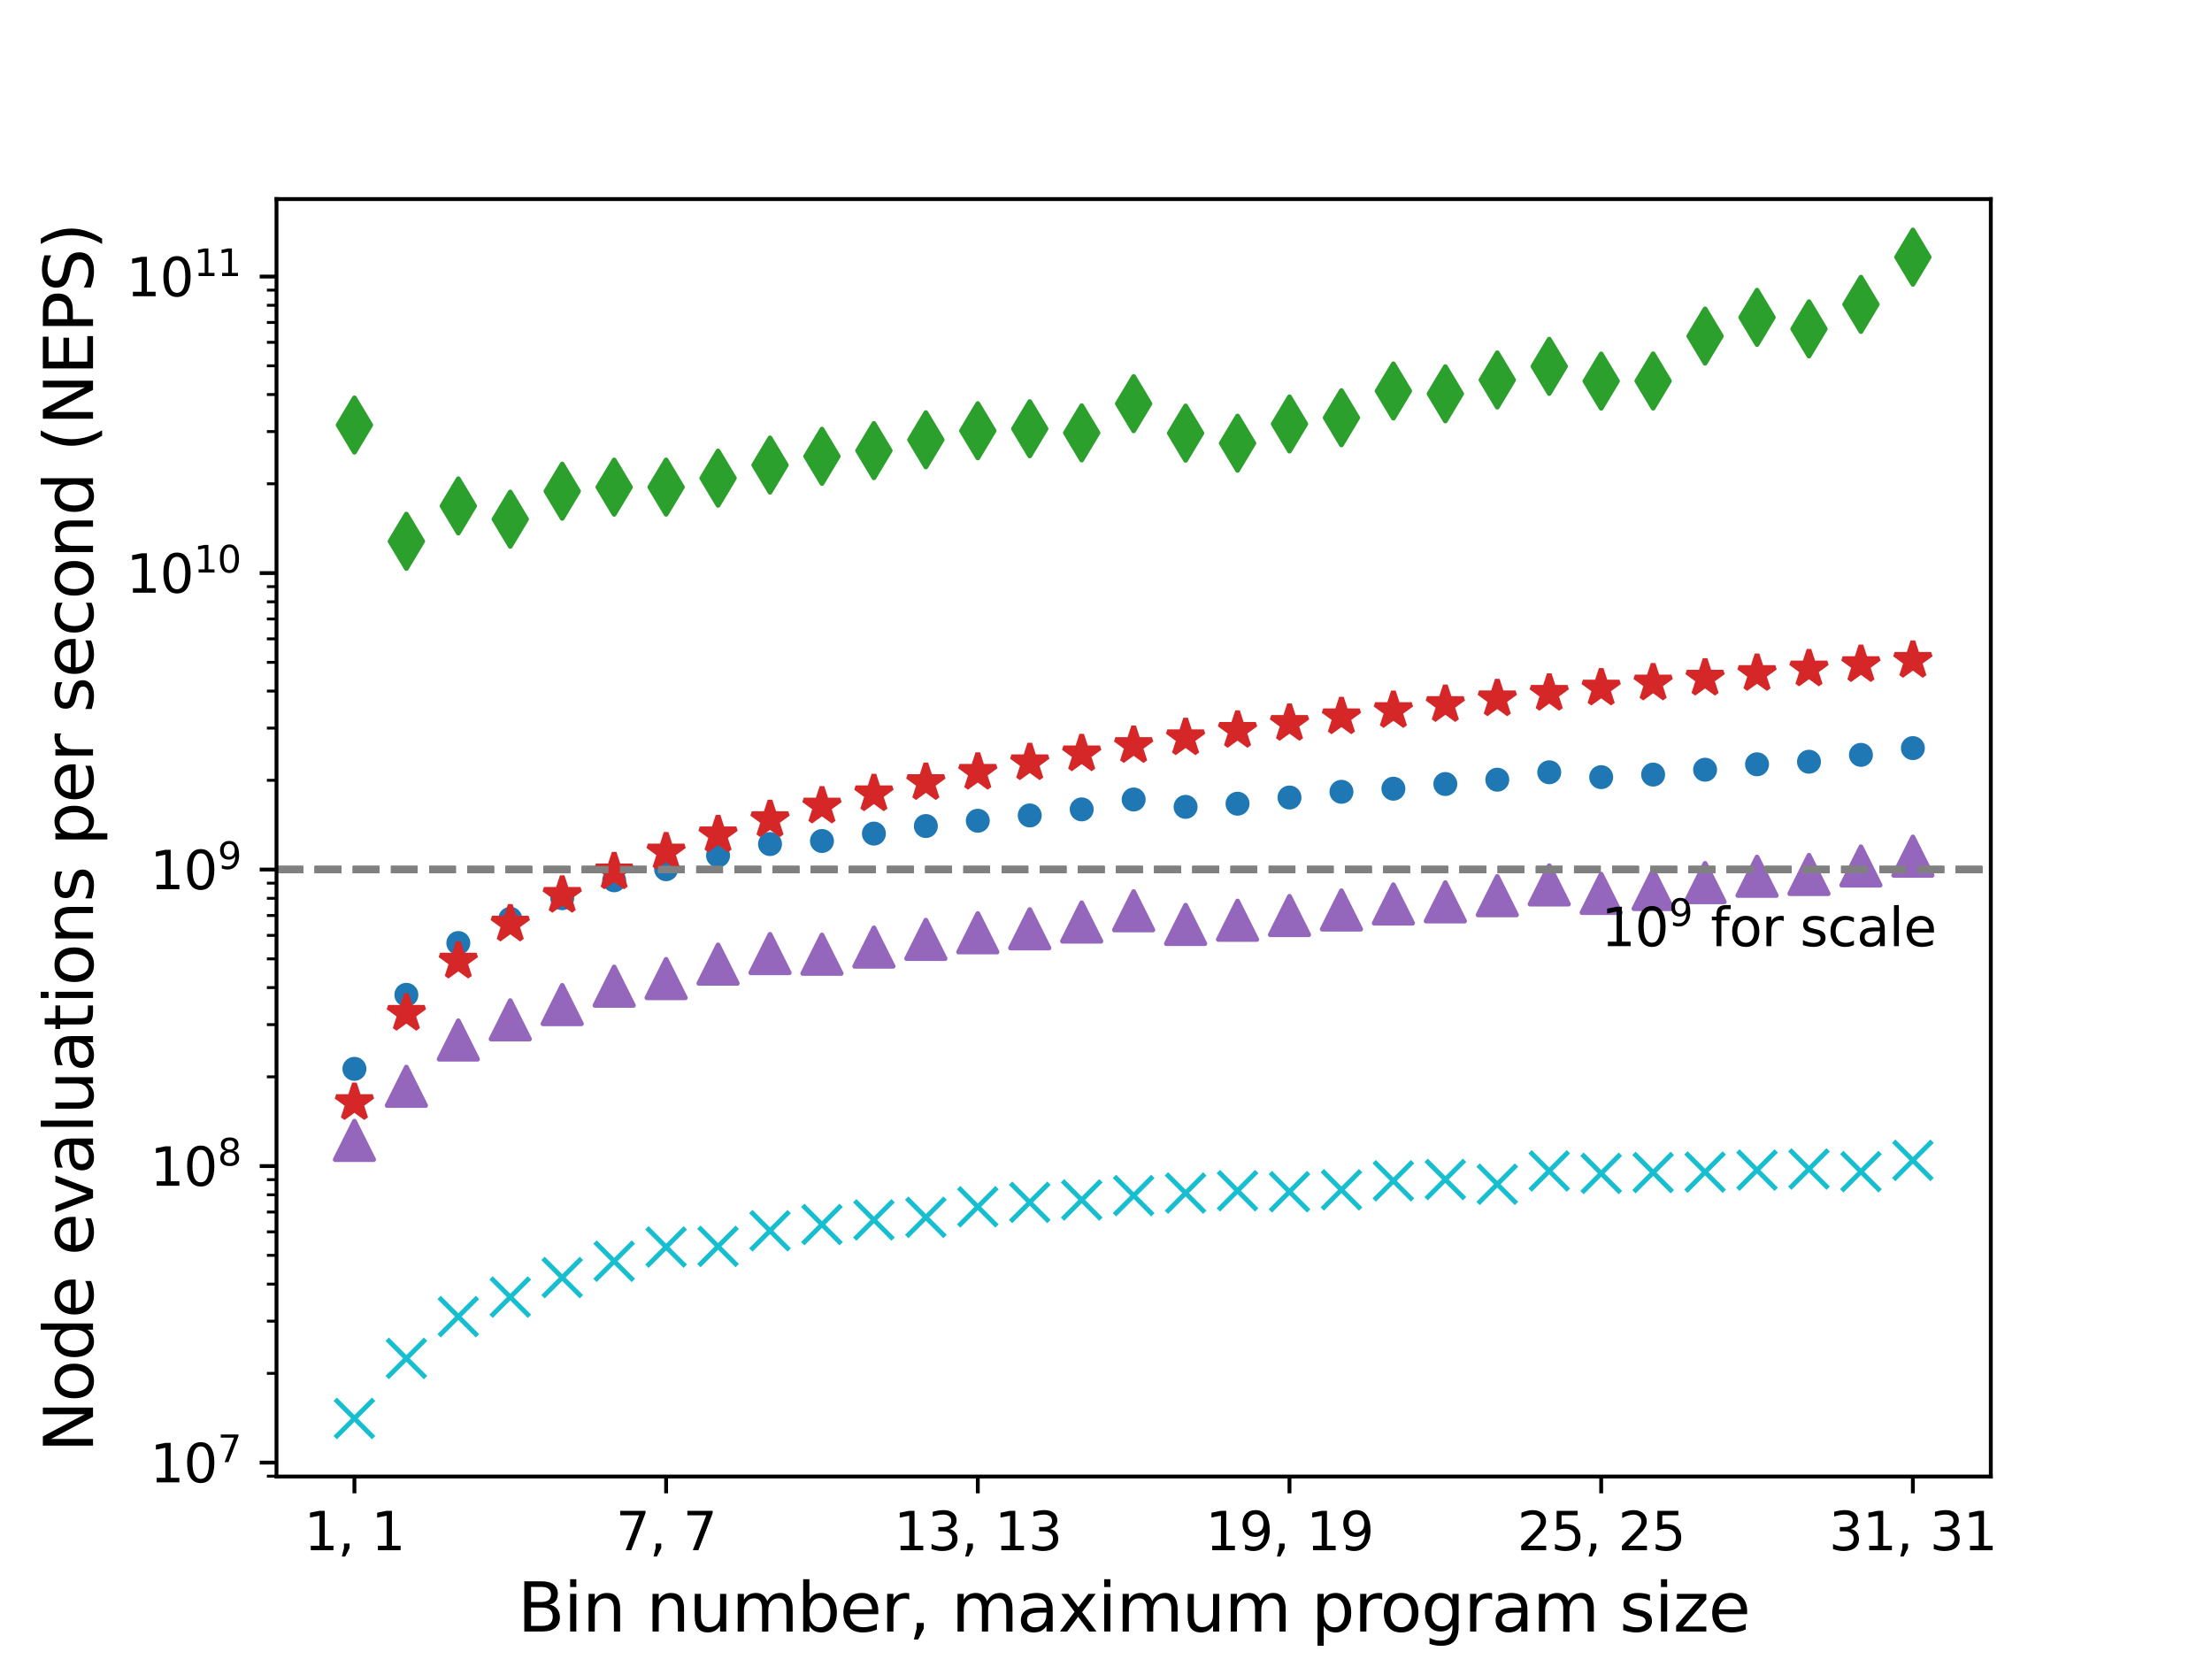 <?xml version="1.0" encoding="utf-8" standalone="no"?>
<!DOCTYPE svg PUBLIC "-//W3C//DTD SVG 1.1//EN"
  "http://www.w3.org/Graphics/SVG/1.1/DTD/svg11.dtd">
<svg xmlns:xlink="http://www.w3.org/1999/xlink" width="460.8pt" height="345.6pt" viewBox="0 0 460.8 345.6" xmlns="http://www.w3.org/2000/svg" version="1.1">
 <defs>
  <style type="text/css">*{stroke-linejoin: round; stroke-linecap: butt}</style>
 </defs>
 <g id="figure_1">
  <g id="patch_1">
   <path d="M 0 345.6 
L 460.8 345.6 
L 460.8 0 
L 0 0 
z
" style="fill: #ffffff"/>
  </g>
  <g id="axes_1">
   <g id="patch_2">
    <path d="M 57.6 307.584 
L 414.72 307.584 
L 414.72 41.472 
L 57.6 41.472 
z
" style="fill: #ffffff"/>
   </g>
   <g id="matplotlib.axis_1">
    <g id="xtick_1">
     <g id="line2d_1">
      <defs>
       <path id="mb9f87795ae" d="M 0 0 
L 0 3.5 
" style="stroke: #000000; stroke-width: 0.8"/>
      </defs>
      <g>
       <use xlink:href="#mb9f87795ae" x="73.833" y="307.584" style="stroke: #000000; stroke-width: 0.8"/>
      </g>
     </g>
     <g id="text_1">
      <!-- 1, 1 -->
      <g transform="translate(63.338 322.942) scale(0.11 -0.11)">
       <defs>
        <path id="DejaVuSans-31" d="M 794 531 
L 1825 531 
L 1825 4091 
L 703 3866 
L 703 4441 
L 1819 4666 
L 2450 4666 
L 2450 531 
L 3481 531 
L 3481 0 
L 794 0 
L 794 531 
z
" transform="scale(0.016)"/>
        <path id="DejaVuSans-2c" d="M 750 794 
L 1409 794 
L 1409 256 
L 897 -744 
L 494 -744 
L 750 256 
L 750 794 
z
" transform="scale(0.016)"/>
        <path id="DejaVuSans-20" transform="scale(0.016)"/>
       </defs>
       <use xlink:href="#DejaVuSans-31"/>
       <use xlink:href="#DejaVuSans-2c" x="63.623"/>
       <use xlink:href="#DejaVuSans-20" x="95.41"/>
       <use xlink:href="#DejaVuSans-31" x="127.197"/>
      </g>
     </g>
    </g>
    <g id="xtick_2">
     <g id="line2d_2">
      <g>
       <use xlink:href="#mb9f87795ae" x="138.764" y="307.584" style="stroke: #000000; stroke-width: 0.8"/>
      </g>
     </g>
     <g id="text_2">
      <!-- 7, 7 -->
      <g transform="translate(128.269 322.942) scale(0.11 -0.11)">
       <defs>
        <path id="DejaVuSans-37" d="M 525 4666 
L 3525 4666 
L 3525 4397 
L 1831 0 
L 1172 0 
L 2766 4134 
L 525 4134 
L 525 4666 
z
" transform="scale(0.016)"/>
       </defs>
       <use xlink:href="#DejaVuSans-37"/>
       <use xlink:href="#DejaVuSans-2c" x="63.623"/>
       <use xlink:href="#DejaVuSans-20" x="95.41"/>
       <use xlink:href="#DejaVuSans-37" x="127.197"/>
      </g>
     </g>
    </g>
    <g id="xtick_3">
     <g id="line2d_3">
      <g>
       <use xlink:href="#mb9f87795ae" x="203.695" y="307.584" style="stroke: #000000; stroke-width: 0.8"/>
      </g>
     </g>
     <g id="text_3">
      <!-- 13, 13 -->
      <g transform="translate(186.201 322.942) scale(0.11 -0.11)">
       <defs>
        <path id="DejaVuSans-33" d="M 2597 2516 
Q 3050 2419 3304 2112 
Q 3559 1806 3559 1356 
Q 3559 666 3084 287 
Q 2609 -91 1734 -91 
Q 1441 -91 1130 -33 
Q 819 25 488 141 
L 488 750 
Q 750 597 1062 519 
Q 1375 441 1716 441 
Q 2309 441 2620 675 
Q 2931 909 2931 1356 
Q 2931 1769 2642 2001 
Q 2353 2234 1838 2234 
L 1294 2234 
L 1294 2753 
L 1863 2753 
Q 2328 2753 2575 2939 
Q 2822 3125 2822 3475 
Q 2822 3834 2567 4026 
Q 2313 4219 1838 4219 
Q 1578 4219 1281 4162 
Q 984 4106 628 3988 
L 628 4550 
Q 988 4650 1302 4700 
Q 1616 4750 1894 4750 
Q 2613 4750 3031 4423 
Q 3450 4097 3450 3541 
Q 3450 3153 3228 2886 
Q 3006 2619 2597 2516 
z
" transform="scale(0.016)"/>
       </defs>
       <use xlink:href="#DejaVuSans-31"/>
       <use xlink:href="#DejaVuSans-33" x="63.623"/>
       <use xlink:href="#DejaVuSans-2c" x="127.246"/>
       <use xlink:href="#DejaVuSans-20" x="159.033"/>
       <use xlink:href="#DejaVuSans-31" x="190.82"/>
       <use xlink:href="#DejaVuSans-33" x="254.443"/>
      </g>
     </g>
    </g>
    <g id="xtick_4">
     <g id="line2d_4">
      <g>
       <use xlink:href="#mb9f87795ae" x="268.625" y="307.584" style="stroke: #000000; stroke-width: 0.8"/>
      </g>
     </g>
     <g id="text_4">
      <!-- 19, 19 -->
      <g transform="translate(251.132 322.942) scale(0.11 -0.11)">
       <defs>
        <path id="DejaVuSans-39" d="M 703 97 
L 703 672 
Q 941 559 1184 500 
Q 1428 441 1663 441 
Q 2288 441 2617 861 
Q 2947 1281 2994 2138 
Q 2813 1869 2534 1725 
Q 2256 1581 1919 1581 
Q 1219 1581 811 2004 
Q 403 2428 403 3163 
Q 403 3881 828 4315 
Q 1253 4750 1959 4750 
Q 2769 4750 3195 4129 
Q 3622 3509 3622 2328 
Q 3622 1225 3098 567 
Q 2575 -91 1691 -91 
Q 1453 -91 1209 -44 
Q 966 3 703 97 
z
M 1959 2075 
Q 2384 2075 2632 2365 
Q 2881 2656 2881 3163 
Q 2881 3666 2632 3958 
Q 2384 4250 1959 4250 
Q 1534 4250 1286 3958 
Q 1038 3666 1038 3163 
Q 1038 2656 1286 2365 
Q 1534 2075 1959 2075 
z
" transform="scale(0.016)"/>
       </defs>
       <use xlink:href="#DejaVuSans-31"/>
       <use xlink:href="#DejaVuSans-39" x="63.623"/>
       <use xlink:href="#DejaVuSans-2c" x="127.246"/>
       <use xlink:href="#DejaVuSans-20" x="159.033"/>
       <use xlink:href="#DejaVuSans-31" x="190.82"/>
       <use xlink:href="#DejaVuSans-39" x="254.443"/>
      </g>
     </g>
    </g>
    <g id="xtick_5">
     <g id="line2d_5">
      <g>
       <use xlink:href="#mb9f87795ae" x="333.556" y="307.584" style="stroke: #000000; stroke-width: 0.8"/>
      </g>
     </g>
     <g id="text_5">
      <!-- 25, 25 -->
      <g transform="translate(316.063 322.942) scale(0.11 -0.11)">
       <defs>
        <path id="DejaVuSans-32" d="M 1228 531 
L 3431 531 
L 3431 0 
L 469 0 
L 469 531 
Q 828 903 1448 1529 
Q 2069 2156 2228 2338 
Q 2531 2678 2651 2914 
Q 2772 3150 2772 3378 
Q 2772 3750 2511 3984 
Q 2250 4219 1831 4219 
Q 1534 4219 1204 4116 
Q 875 4013 500 3803 
L 500 4441 
Q 881 4594 1212 4672 
Q 1544 4750 1819 4750 
Q 2544 4750 2975 4387 
Q 3406 4025 3406 3419 
Q 3406 3131 3298 2873 
Q 3191 2616 2906 2266 
Q 2828 2175 2409 1742 
Q 1991 1309 1228 531 
z
" transform="scale(0.016)"/>
        <path id="DejaVuSans-35" d="M 691 4666 
L 3169 4666 
L 3169 4134 
L 1269 4134 
L 1269 2991 
Q 1406 3038 1543 3061 
Q 1681 3084 1819 3084 
Q 2600 3084 3056 2656 
Q 3513 2228 3513 1497 
Q 3513 744 3044 326 
Q 2575 -91 1722 -91 
Q 1428 -91 1123 -41 
Q 819 9 494 109 
L 494 744 
Q 775 591 1075 516 
Q 1375 441 1709 441 
Q 2250 441 2565 725 
Q 2881 1009 2881 1497 
Q 2881 1984 2565 2268 
Q 2250 2553 1709 2553 
Q 1456 2553 1204 2497 
Q 953 2441 691 2322 
L 691 4666 
z
" transform="scale(0.016)"/>
       </defs>
       <use xlink:href="#DejaVuSans-32"/>
       <use xlink:href="#DejaVuSans-35" x="63.623"/>
       <use xlink:href="#DejaVuSans-2c" x="127.246"/>
       <use xlink:href="#DejaVuSans-20" x="159.033"/>
       <use xlink:href="#DejaVuSans-32" x="190.82"/>
       <use xlink:href="#DejaVuSans-35" x="254.443"/>
      </g>
     </g>
    </g>
    <g id="xtick_6">
     <g id="line2d_6">
      <g>
       <use xlink:href="#mb9f87795ae" x="398.487" y="307.584" style="stroke: #000000; stroke-width: 0.8"/>
      </g>
     </g>
     <g id="text_6">
      <!-- 31, 31 -->
      <g transform="translate(380.994 322.942) scale(0.11 -0.11)">
       <use xlink:href="#DejaVuSans-33"/>
       <use xlink:href="#DejaVuSans-31" x="63.623"/>
       <use xlink:href="#DejaVuSans-2c" x="127.246"/>
       <use xlink:href="#DejaVuSans-20" x="159.033"/>
       <use xlink:href="#DejaVuSans-33" x="190.82"/>
       <use xlink:href="#DejaVuSans-31" x="254.443"/>
      </g>
     </g>
    </g>
    <g id="text_7">
     <!-- Bin number, maximum program size -->
     <g transform="translate(107.815 339.868) scale(0.14 -0.14)">
      <defs>
       <path id="DejaVuSans-42" d="M 1259 2228 
L 1259 519 
L 2272 519 
Q 2781 519 3026 730 
Q 3272 941 3272 1375 
Q 3272 1813 3026 2020 
Q 2781 2228 2272 2228 
L 1259 2228 
z
M 1259 4147 
L 1259 2741 
L 2194 2741 
Q 2656 2741 2882 2914 
Q 3109 3088 3109 3444 
Q 3109 3797 2882 3972 
Q 2656 4147 2194 4147 
L 1259 4147 
z
M 628 4666 
L 2241 4666 
Q 2963 4666 3353 4366 
Q 3744 4066 3744 3513 
Q 3744 3084 3544 2831 
Q 3344 2578 2956 2516 
Q 3422 2416 3680 2098 
Q 3938 1781 3938 1306 
Q 3938 681 3513 340 
Q 3088 0 2303 0 
L 628 0 
L 628 4666 
z
" transform="scale(0.016)"/>
       <path id="DejaVuSans-69" d="M 603 3500 
L 1178 3500 
L 1178 0 
L 603 0 
L 603 3500 
z
M 603 4863 
L 1178 4863 
L 1178 4134 
L 603 4134 
L 603 4863 
z
" transform="scale(0.016)"/>
       <path id="DejaVuSans-6e" d="M 3513 2113 
L 3513 0 
L 2938 0 
L 2938 2094 
Q 2938 2591 2744 2837 
Q 2550 3084 2163 3084 
Q 1697 3084 1428 2787 
Q 1159 2491 1159 1978 
L 1159 0 
L 581 0 
L 581 3500 
L 1159 3500 
L 1159 2956 
Q 1366 3272 1645 3428 
Q 1925 3584 2291 3584 
Q 2894 3584 3203 3211 
Q 3513 2838 3513 2113 
z
" transform="scale(0.016)"/>
       <path id="DejaVuSans-75" d="M 544 1381 
L 544 3500 
L 1119 3500 
L 1119 1403 
Q 1119 906 1312 657 
Q 1506 409 1894 409 
Q 2359 409 2629 706 
Q 2900 1003 2900 1516 
L 2900 3500 
L 3475 3500 
L 3475 0 
L 2900 0 
L 2900 538 
Q 2691 219 2414 64 
Q 2138 -91 1772 -91 
Q 1169 -91 856 284 
Q 544 659 544 1381 
z
M 1991 3584 
L 1991 3584 
z
" transform="scale(0.016)"/>
       <path id="DejaVuSans-6d" d="M 3328 2828 
Q 3544 3216 3844 3400 
Q 4144 3584 4550 3584 
Q 5097 3584 5394 3201 
Q 5691 2819 5691 2113 
L 5691 0 
L 5113 0 
L 5113 2094 
Q 5113 2597 4934 2840 
Q 4756 3084 4391 3084 
Q 3944 3084 3684 2787 
Q 3425 2491 3425 1978 
L 3425 0 
L 2847 0 
L 2847 2094 
Q 2847 2600 2669 2842 
Q 2491 3084 2119 3084 
Q 1678 3084 1418 2786 
Q 1159 2488 1159 1978 
L 1159 0 
L 581 0 
L 581 3500 
L 1159 3500 
L 1159 2956 
Q 1356 3278 1631 3431 
Q 1906 3584 2284 3584 
Q 2666 3584 2933 3390 
Q 3200 3197 3328 2828 
z
" transform="scale(0.016)"/>
       <path id="DejaVuSans-62" d="M 3116 1747 
Q 3116 2381 2855 2742 
Q 2594 3103 2138 3103 
Q 1681 3103 1420 2742 
Q 1159 2381 1159 1747 
Q 1159 1113 1420 752 
Q 1681 391 2138 391 
Q 2594 391 2855 752 
Q 3116 1113 3116 1747 
z
M 1159 2969 
Q 1341 3281 1617 3432 
Q 1894 3584 2278 3584 
Q 2916 3584 3314 3078 
Q 3713 2572 3713 1747 
Q 3713 922 3314 415 
Q 2916 -91 2278 -91 
Q 1894 -91 1617 61 
Q 1341 213 1159 525 
L 1159 0 
L 581 0 
L 581 4863 
L 1159 4863 
L 1159 2969 
z
" transform="scale(0.016)"/>
       <path id="DejaVuSans-65" d="M 3597 1894 
L 3597 1613 
L 953 1613 
Q 991 1019 1311 708 
Q 1631 397 2203 397 
Q 2534 397 2845 478 
Q 3156 559 3463 722 
L 3463 178 
Q 3153 47 2828 -22 
Q 2503 -91 2169 -91 
Q 1331 -91 842 396 
Q 353 884 353 1716 
Q 353 2575 817 3079 
Q 1281 3584 2069 3584 
Q 2775 3584 3186 3129 
Q 3597 2675 3597 1894 
z
M 3022 2063 
Q 3016 2534 2758 2815 
Q 2500 3097 2075 3097 
Q 1594 3097 1305 2825 
Q 1016 2553 972 2059 
L 3022 2063 
z
" transform="scale(0.016)"/>
       <path id="DejaVuSans-72" d="M 2631 2963 
Q 2534 3019 2420 3045 
Q 2306 3072 2169 3072 
Q 1681 3072 1420 2755 
Q 1159 2438 1159 1844 
L 1159 0 
L 581 0 
L 581 3500 
L 1159 3500 
L 1159 2956 
Q 1341 3275 1631 3429 
Q 1922 3584 2338 3584 
Q 2397 3584 2469 3576 
Q 2541 3569 2628 3553 
L 2631 2963 
z
" transform="scale(0.016)"/>
       <path id="DejaVuSans-61" d="M 2194 1759 
Q 1497 1759 1228 1600 
Q 959 1441 959 1056 
Q 959 750 1161 570 
Q 1363 391 1709 391 
Q 2188 391 2477 730 
Q 2766 1069 2766 1631 
L 2766 1759 
L 2194 1759 
z
M 3341 1997 
L 3341 0 
L 2766 0 
L 2766 531 
Q 2569 213 2275 61 
Q 1981 -91 1556 -91 
Q 1019 -91 701 211 
Q 384 513 384 1019 
Q 384 1609 779 1909 
Q 1175 2209 1959 2209 
L 2766 2209 
L 2766 2266 
Q 2766 2663 2505 2880 
Q 2244 3097 1772 3097 
Q 1472 3097 1187 3025 
Q 903 2953 641 2809 
L 641 3341 
Q 956 3463 1253 3523 
Q 1550 3584 1831 3584 
Q 2591 3584 2966 3190 
Q 3341 2797 3341 1997 
z
" transform="scale(0.016)"/>
       <path id="DejaVuSans-78" d="M 3513 3500 
L 2247 1797 
L 3578 0 
L 2900 0 
L 1881 1375 
L 863 0 
L 184 0 
L 1544 1831 
L 300 3500 
L 978 3500 
L 1906 2253 
L 2834 3500 
L 3513 3500 
z
" transform="scale(0.016)"/>
       <path id="DejaVuSans-70" d="M 1159 525 
L 1159 -1331 
L 581 -1331 
L 581 3500 
L 1159 3500 
L 1159 2969 
Q 1341 3281 1617 3432 
Q 1894 3584 2278 3584 
Q 2916 3584 3314 3078 
Q 3713 2572 3713 1747 
Q 3713 922 3314 415 
Q 2916 -91 2278 -91 
Q 1894 -91 1617 61 
Q 1341 213 1159 525 
z
M 3116 1747 
Q 3116 2381 2855 2742 
Q 2594 3103 2138 3103 
Q 1681 3103 1420 2742 
Q 1159 2381 1159 1747 
Q 1159 1113 1420 752 
Q 1681 391 2138 391 
Q 2594 391 2855 752 
Q 3116 1113 3116 1747 
z
" transform="scale(0.016)"/>
       <path id="DejaVuSans-6f" d="M 1959 3097 
Q 1497 3097 1228 2736 
Q 959 2375 959 1747 
Q 959 1119 1226 758 
Q 1494 397 1959 397 
Q 2419 397 2687 759 
Q 2956 1122 2956 1747 
Q 2956 2369 2687 2733 
Q 2419 3097 1959 3097 
z
M 1959 3584 
Q 2709 3584 3137 3096 
Q 3566 2609 3566 1747 
Q 3566 888 3137 398 
Q 2709 -91 1959 -91 
Q 1206 -91 779 398 
Q 353 888 353 1747 
Q 353 2609 779 3096 
Q 1206 3584 1959 3584 
z
" transform="scale(0.016)"/>
       <path id="DejaVuSans-67" d="M 2906 1791 
Q 2906 2416 2648 2759 
Q 2391 3103 1925 3103 
Q 1463 3103 1205 2759 
Q 947 2416 947 1791 
Q 947 1169 1205 825 
Q 1463 481 1925 481 
Q 2391 481 2648 825 
Q 2906 1169 2906 1791 
z
M 3481 434 
Q 3481 -459 3084 -895 
Q 2688 -1331 1869 -1331 
Q 1566 -1331 1297 -1286 
Q 1028 -1241 775 -1147 
L 775 -588 
Q 1028 -725 1275 -790 
Q 1522 -856 1778 -856 
Q 2344 -856 2625 -561 
Q 2906 -266 2906 331 
L 2906 616 
Q 2728 306 2450 153 
Q 2172 0 1784 0 
Q 1141 0 747 490 
Q 353 981 353 1791 
Q 353 2603 747 3093 
Q 1141 3584 1784 3584 
Q 2172 3584 2450 3431 
Q 2728 3278 2906 2969 
L 2906 3500 
L 3481 3500 
L 3481 434 
z
" transform="scale(0.016)"/>
       <path id="DejaVuSans-73" d="M 2834 3397 
L 2834 2853 
Q 2591 2978 2328 3040 
Q 2066 3103 1784 3103 
Q 1356 3103 1142 2972 
Q 928 2841 928 2578 
Q 928 2378 1081 2264 
Q 1234 2150 1697 2047 
L 1894 2003 
Q 2506 1872 2764 1633 
Q 3022 1394 3022 966 
Q 3022 478 2636 193 
Q 2250 -91 1575 -91 
Q 1294 -91 989 -36 
Q 684 19 347 128 
L 347 722 
Q 666 556 975 473 
Q 1284 391 1588 391 
Q 1994 391 2212 530 
Q 2431 669 2431 922 
Q 2431 1156 2273 1281 
Q 2116 1406 1581 1522 
L 1381 1569 
Q 847 1681 609 1914 
Q 372 2147 372 2553 
Q 372 3047 722 3315 
Q 1072 3584 1716 3584 
Q 2034 3584 2315 3537 
Q 2597 3491 2834 3397 
z
" transform="scale(0.016)"/>
       <path id="DejaVuSans-7a" d="M 353 3500 
L 3084 3500 
L 3084 2975 
L 922 459 
L 3084 459 
L 3084 0 
L 275 0 
L 275 525 
L 2438 3041 
L 353 3041 
L 353 3500 
z
" transform="scale(0.016)"/>
      </defs>
      <use xlink:href="#DejaVuSans-42"/>
      <use xlink:href="#DejaVuSans-69" x="68.604"/>
      <use xlink:href="#DejaVuSans-6e" x="96.387"/>
      <use xlink:href="#DejaVuSans-20" x="159.766"/>
      <use xlink:href="#DejaVuSans-6e" x="191.553"/>
      <use xlink:href="#DejaVuSans-75" x="254.932"/>
      <use xlink:href="#DejaVuSans-6d" x="318.311"/>
      <use xlink:href="#DejaVuSans-62" x="415.723"/>
      <use xlink:href="#DejaVuSans-65" x="479.199"/>
      <use xlink:href="#DejaVuSans-72" x="540.723"/>
      <use xlink:href="#DejaVuSans-2c" x="581.836"/>
      <use xlink:href="#DejaVuSans-20" x="613.623"/>
      <use xlink:href="#DejaVuSans-6d" x="645.41"/>
      <use xlink:href="#DejaVuSans-61" x="742.822"/>
      <use xlink:href="#DejaVuSans-78" x="804.102"/>
      <use xlink:href="#DejaVuSans-69" x="863.281"/>
      <use xlink:href="#DejaVuSans-6d" x="891.064"/>
      <use xlink:href="#DejaVuSans-75" x="988.477"/>
      <use xlink:href="#DejaVuSans-6d" x="1051.855"/>
      <use xlink:href="#DejaVuSans-20" x="1149.268"/>
      <use xlink:href="#DejaVuSans-70" x="1181.055"/>
      <use xlink:href="#DejaVuSans-72" x="1244.531"/>
      <use xlink:href="#DejaVuSans-6f" x="1283.395"/>
      <use xlink:href="#DejaVuSans-67" x="1344.576"/>
      <use xlink:href="#DejaVuSans-72" x="1408.053"/>
      <use xlink:href="#DejaVuSans-61" x="1449.166"/>
      <use xlink:href="#DejaVuSans-6d" x="1510.445"/>
      <use xlink:href="#DejaVuSans-20" x="1607.857"/>
      <use xlink:href="#DejaVuSans-73" x="1639.645"/>
      <use xlink:href="#DejaVuSans-69" x="1691.744"/>
      <use xlink:href="#DejaVuSans-7a" x="1719.527"/>
      <use xlink:href="#DejaVuSans-65" x="1772.018"/>
     </g>
    </g>
   </g>
   <g id="matplotlib.axis_2">
    <g id="ytick_1">
     <g id="line2d_7">
      <defs>
       <path id="m0a13795602" d="M 0 0 
L -3.5 0 
" style="stroke: #000000; stroke-width: 0.8"/>
      </defs>
      <g>
       <use xlink:href="#m0a13795602" x="57.6" y="304.688" style="stroke: #000000; stroke-width: 0.8"/>
      </g>
     </g>
     <g id="text_8">
      <!-- $\mathdefault{10^{7}}$ -->
      <g transform="translate(31.24 308.867) scale(0.11 -0.11)">
       <defs>
        <path id="DejaVuSans-30" d="M 2034 4250 
Q 1547 4250 1301 3770 
Q 1056 3291 1056 2328 
Q 1056 1369 1301 889 
Q 1547 409 2034 409 
Q 2525 409 2770 889 
Q 3016 1369 3016 2328 
Q 3016 3291 2770 3770 
Q 2525 4250 2034 4250 
z
M 2034 4750 
Q 2819 4750 3233 4129 
Q 3647 3509 3647 2328 
Q 3647 1150 3233 529 
Q 2819 -91 2034 -91 
Q 1250 -91 836 529 
Q 422 1150 422 2328 
Q 422 3509 836 4129 
Q 1250 4750 2034 4750 
z
" transform="scale(0.016)"/>
       </defs>
       <use xlink:href="#DejaVuSans-31" transform="translate(0 0.684)"/>
       <use xlink:href="#DejaVuSans-30" transform="translate(63.623 0.684)"/>
       <use xlink:href="#DejaVuSans-37" transform="translate(128.203 38.966) scale(0.7)"/>
      </g>
     </g>
    </g>
    <g id="ytick_2">
     <g id="line2d_8">
      <g>
       <use xlink:href="#m0a13795602" x="57.6" y="242.918" style="stroke: #000000; stroke-width: 0.8"/>
      </g>
     </g>
     <g id="text_9">
      <!-- $\mathdefault{10^{8}}$ -->
      <g transform="translate(31.24 247.097) scale(0.11 -0.11)">
       <defs>
        <path id="DejaVuSans-38" d="M 2034 2216 
Q 1584 2216 1326 1975 
Q 1069 1734 1069 1313 
Q 1069 891 1326 650 
Q 1584 409 2034 409 
Q 2484 409 2743 651 
Q 3003 894 3003 1313 
Q 3003 1734 2745 1975 
Q 2488 2216 2034 2216 
z
M 1403 2484 
Q 997 2584 770 2862 
Q 544 3141 544 3541 
Q 544 4100 942 4425 
Q 1341 4750 2034 4750 
Q 2731 4750 3128 4425 
Q 3525 4100 3525 3541 
Q 3525 3141 3298 2862 
Q 3072 2584 2669 2484 
Q 3125 2378 3379 2068 
Q 3634 1759 3634 1313 
Q 3634 634 3220 271 
Q 2806 -91 2034 -91 
Q 1263 -91 848 271 
Q 434 634 434 1313 
Q 434 1759 690 2068 
Q 947 2378 1403 2484 
z
M 1172 3481 
Q 1172 3119 1398 2916 
Q 1625 2713 2034 2713 
Q 2441 2713 2670 2916 
Q 2900 3119 2900 3481 
Q 2900 3844 2670 4047 
Q 2441 4250 2034 4250 
Q 1625 4250 1398 4047 
Q 1172 3844 1172 3481 
z
" transform="scale(0.016)"/>
       </defs>
       <use xlink:href="#DejaVuSans-31" transform="translate(0 0.766)"/>
       <use xlink:href="#DejaVuSans-30" transform="translate(63.623 0.766)"/>
       <use xlink:href="#DejaVuSans-38" transform="translate(128.203 39.047) scale(0.7)"/>
      </g>
     </g>
    </g>
    <g id="ytick_3">
     <g id="line2d_9">
      <g>
       <use xlink:href="#m0a13795602" x="57.6" y="181.148" style="stroke: #000000; stroke-width: 0.8"/>
      </g>
     </g>
     <g id="text_10">
      <!-- $\mathdefault{10^{9}}$ -->
      <g transform="translate(31.24 185.327) scale(0.11 -0.11)">
       <use xlink:href="#DejaVuSans-31" transform="translate(0 0.766)"/>
       <use xlink:href="#DejaVuSans-30" transform="translate(63.623 0.766)"/>
       <use xlink:href="#DejaVuSans-39" transform="translate(128.203 39.047) scale(0.7)"/>
      </g>
     </g>
    </g>
    <g id="ytick_4">
     <g id="line2d_10">
      <g>
       <use xlink:href="#m0a13795602" x="57.6" y="119.379" style="stroke: #000000; stroke-width: 0.8"/>
      </g>
     </g>
     <g id="text_11">
      <!-- $\mathdefault{10^{10}}$ -->
      <g transform="translate(26.29 123.558) scale(0.11 -0.11)">
       <use xlink:href="#DejaVuSans-31" transform="translate(0 0.766)"/>
       <use xlink:href="#DejaVuSans-30" transform="translate(63.623 0.766)"/>
       <use xlink:href="#DejaVuSans-31" transform="translate(128.203 39.047) scale(0.7)"/>
       <use xlink:href="#DejaVuSans-30" transform="translate(172.739 39.047) scale(0.7)"/>
      </g>
     </g>
    </g>
    <g id="ytick_5">
     <g id="line2d_11">
      <g>
       <use xlink:href="#m0a13795602" x="57.6" y="57.609" style="stroke: #000000; stroke-width: 0.8"/>
      </g>
     </g>
     <g id="text_12">
      <!-- $\mathdefault{10^{11}}$ -->
      <g transform="translate(26.29 61.788) scale(0.11 -0.11)">
       <use xlink:href="#DejaVuSans-31" transform="translate(0 0.684)"/>
       <use xlink:href="#DejaVuSans-30" transform="translate(63.623 0.684)"/>
       <use xlink:href="#DejaVuSans-31" transform="translate(128.203 38.966) scale(0.7)"/>
       <use xlink:href="#DejaVuSans-31" transform="translate(172.739 38.966) scale(0.7)"/>
      </g>
     </g>
    </g>
    <g id="ytick_6">
     <g id="line2d_12">
      <defs>
       <path id="m24e4c0010b" d="M 0 0 
L -2 0 
" style="stroke: #000000; stroke-width: 0.6"/>
      </defs>
      <g>
       <use xlink:href="#m24e4c0010b" x="57.6" y="307.514" style="stroke: #000000; stroke-width: 0.6"/>
      </g>
     </g>
    </g>
    <g id="ytick_7">
     <g id="line2d_13">
      <g>
       <use xlink:href="#m24e4c0010b" x="57.6" y="286.093" style="stroke: #000000; stroke-width: 0.6"/>
      </g>
     </g>
    </g>
    <g id="ytick_8">
     <g id="line2d_14">
      <g>
       <use xlink:href="#m24e4c0010b" x="57.6" y="275.216" style="stroke: #000000; stroke-width: 0.6"/>
      </g>
     </g>
    </g>
    <g id="ytick_9">
     <g id="line2d_15">
      <g>
       <use xlink:href="#m24e4c0010b" x="57.6" y="267.499" style="stroke: #000000; stroke-width: 0.6"/>
      </g>
     </g>
    </g>
    <g id="ytick_10">
     <g id="line2d_16">
      <g>
       <use xlink:href="#m24e4c0010b" x="57.6" y="261.512" style="stroke: #000000; stroke-width: 0.6"/>
      </g>
     </g>
    </g>
    <g id="ytick_11">
     <g id="line2d_17">
      <g>
       <use xlink:href="#m24e4c0010b" x="57.6" y="256.621" style="stroke: #000000; stroke-width: 0.6"/>
      </g>
     </g>
    </g>
    <g id="ytick_12">
     <g id="line2d_18">
      <g>
       <use xlink:href="#m24e4c0010b" x="57.6" y="252.486" style="stroke: #000000; stroke-width: 0.6"/>
      </g>
     </g>
    </g>
    <g id="ytick_13">
     <g id="line2d_19">
      <g>
       <use xlink:href="#m24e4c0010b" x="57.6" y="248.904" style="stroke: #000000; stroke-width: 0.6"/>
      </g>
     </g>
    </g>
    <g id="ytick_14">
     <g id="line2d_20">
      <g>
       <use xlink:href="#m24e4c0010b" x="57.6" y="245.744" style="stroke: #000000; stroke-width: 0.6"/>
      </g>
     </g>
    </g>
    <g id="ytick_15">
     <g id="line2d_21">
      <g>
       <use xlink:href="#m24e4c0010b" x="57.6" y="224.323" style="stroke: #000000; stroke-width: 0.6"/>
      </g>
     </g>
    </g>
    <g id="ytick_16">
     <g id="line2d_22">
      <g>
       <use xlink:href="#m24e4c0010b" x="57.6" y="213.446" style="stroke: #000000; stroke-width: 0.6"/>
      </g>
     </g>
    </g>
    <g id="ytick_17">
     <g id="line2d_23">
      <g>
       <use xlink:href="#m24e4c0010b" x="57.6" y="205.729" style="stroke: #000000; stroke-width: 0.6"/>
      </g>
     </g>
    </g>
    <g id="ytick_18">
     <g id="line2d_24">
      <g>
       <use xlink:href="#m24e4c0010b" x="57.6" y="199.743" style="stroke: #000000; stroke-width: 0.6"/>
      </g>
     </g>
    </g>
    <g id="ytick_19">
     <g id="line2d_25">
      <g>
       <use xlink:href="#m24e4c0010b" x="57.6" y="194.852" style="stroke: #000000; stroke-width: 0.6"/>
      </g>
     </g>
    </g>
    <g id="ytick_20">
     <g id="line2d_26">
      <g>
       <use xlink:href="#m24e4c0010b" x="57.6" y="190.716" style="stroke: #000000; stroke-width: 0.6"/>
      </g>
     </g>
    </g>
    <g id="ytick_21">
     <g id="line2d_27">
      <g>
       <use xlink:href="#m24e4c0010b" x="57.6" y="187.134" style="stroke: #000000; stroke-width: 0.6"/>
      </g>
     </g>
    </g>
    <g id="ytick_22">
     <g id="line2d_28">
      <g>
       <use xlink:href="#m24e4c0010b" x="57.6" y="183.975" style="stroke: #000000; stroke-width: 0.6"/>
      </g>
     </g>
    </g>
    <g id="ytick_23">
     <g id="line2d_29">
      <g>
       <use xlink:href="#m24e4c0010b" x="57.6" y="162.554" style="stroke: #000000; stroke-width: 0.6"/>
      </g>
     </g>
    </g>
    <g id="ytick_24">
     <g id="line2d_30">
      <g>
       <use xlink:href="#m24e4c0010b" x="57.6" y="151.677" style="stroke: #000000; stroke-width: 0.6"/>
      </g>
     </g>
    </g>
    <g id="ytick_25">
     <g id="line2d_31">
      <g>
       <use xlink:href="#m24e4c0010b" x="57.6" y="143.959" style="stroke: #000000; stroke-width: 0.6"/>
      </g>
     </g>
    </g>
    <g id="ytick_26">
     <g id="line2d_32">
      <g>
       <use xlink:href="#m24e4c0010b" x="57.6" y="137.973" style="stroke: #000000; stroke-width: 0.6"/>
      </g>
     </g>
    </g>
    <g id="ytick_27">
     <g id="line2d_33">
      <g>
       <use xlink:href="#m24e4c0010b" x="57.6" y="133.082" style="stroke: #000000; stroke-width: 0.6"/>
      </g>
     </g>
    </g>
    <g id="ytick_28">
     <g id="line2d_34">
      <g>
       <use xlink:href="#m24e4c0010b" x="57.6" y="128.947" style="stroke: #000000; stroke-width: 0.6"/>
      </g>
     </g>
    </g>
    <g id="ytick_29">
     <g id="line2d_35">
      <g>
       <use xlink:href="#m24e4c0010b" x="57.6" y="125.365" style="stroke: #000000; stroke-width: 0.6"/>
      </g>
     </g>
    </g>
    <g id="ytick_30">
     <g id="line2d_36">
      <g>
       <use xlink:href="#m24e4c0010b" x="57.6" y="122.205" style="stroke: #000000; stroke-width: 0.6"/>
      </g>
     </g>
    </g>
    <g id="ytick_31">
     <g id="line2d_37">
      <g>
       <use xlink:href="#m24e4c0010b" x="57.6" y="100.784" style="stroke: #000000; stroke-width: 0.6"/>
      </g>
     </g>
    </g>
    <g id="ytick_32">
     <g id="line2d_38">
      <g>
       <use xlink:href="#m24e4c0010b" x="57.6" y="89.907" style="stroke: #000000; stroke-width: 0.6"/>
      </g>
     </g>
    </g>
    <g id="ytick_33">
     <g id="line2d_39">
      <g>
       <use xlink:href="#m24e4c0010b" x="57.6" y="82.19" style="stroke: #000000; stroke-width: 0.6"/>
      </g>
     </g>
    </g>
    <g id="ytick_34">
     <g id="line2d_40">
      <g>
       <use xlink:href="#m24e4c0010b" x="57.6" y="76.203" style="stroke: #000000; stroke-width: 0.6"/>
      </g>
     </g>
    </g>
    <g id="ytick_35">
     <g id="line2d_41">
      <g>
       <use xlink:href="#m24e4c0010b" x="57.6" y="71.312" style="stroke: #000000; stroke-width: 0.6"/>
      </g>
     </g>
    </g>
    <g id="ytick_36">
     <g id="line2d_42">
      <g>
       <use xlink:href="#m24e4c0010b" x="57.6" y="67.177" style="stroke: #000000; stroke-width: 0.6"/>
      </g>
     </g>
    </g>
    <g id="ytick_37">
     <g id="line2d_43">
      <g>
       <use xlink:href="#m24e4c0010b" x="57.6" y="63.595" style="stroke: #000000; stroke-width: 0.6"/>
      </g>
     </g>
    </g>
    <g id="ytick_38">
     <g id="line2d_44">
      <g>
       <use xlink:href="#m24e4c0010b" x="57.6" y="60.435" style="stroke: #000000; stroke-width: 0.6"/>
      </g>
     </g>
    </g>
    <g id="text_13">
     <!-- Node evaluations per second (NEPS) -->
     <g transform="translate(19.378 302.545) rotate(-90) scale(0.14 -0.14)">
      <defs>
       <path id="DejaVuSans-4e" d="M 628 4666 
L 1478 4666 
L 3547 763 
L 3547 4666 
L 4159 4666 
L 4159 0 
L 3309 0 
L 1241 3903 
L 1241 0 
L 628 0 
L 628 4666 
z
" transform="scale(0.016)"/>
       <path id="DejaVuSans-64" d="M 2906 2969 
L 2906 4863 
L 3481 4863 
L 3481 0 
L 2906 0 
L 2906 525 
Q 2725 213 2448 61 
Q 2172 -91 1784 -91 
Q 1150 -91 751 415 
Q 353 922 353 1747 
Q 353 2572 751 3078 
Q 1150 3584 1784 3584 
Q 2172 3584 2448 3432 
Q 2725 3281 2906 2969 
z
M 947 1747 
Q 947 1113 1208 752 
Q 1469 391 1925 391 
Q 2381 391 2643 752 
Q 2906 1113 2906 1747 
Q 2906 2381 2643 2742 
Q 2381 3103 1925 3103 
Q 1469 3103 1208 2742 
Q 947 2381 947 1747 
z
" transform="scale(0.016)"/>
       <path id="DejaVuSans-76" d="M 191 3500 
L 800 3500 
L 1894 563 
L 2988 3500 
L 3597 3500 
L 2284 0 
L 1503 0 
L 191 3500 
z
" transform="scale(0.016)"/>
       <path id="DejaVuSans-6c" d="M 603 4863 
L 1178 4863 
L 1178 0 
L 603 0 
L 603 4863 
z
" transform="scale(0.016)"/>
       <path id="DejaVuSans-74" d="M 1172 4494 
L 1172 3500 
L 2356 3500 
L 2356 3053 
L 1172 3053 
L 1172 1153 
Q 1172 725 1289 603 
Q 1406 481 1766 481 
L 2356 481 
L 2356 0 
L 1766 0 
Q 1100 0 847 248 
Q 594 497 594 1153 
L 594 3053 
L 172 3053 
L 172 3500 
L 594 3500 
L 594 4494 
L 1172 4494 
z
" transform="scale(0.016)"/>
       <path id="DejaVuSans-63" d="M 3122 3366 
L 3122 2828 
Q 2878 2963 2633 3030 
Q 2388 3097 2138 3097 
Q 1578 3097 1268 2742 
Q 959 2388 959 1747 
Q 959 1106 1268 751 
Q 1578 397 2138 397 
Q 2388 397 2633 464 
Q 2878 531 3122 666 
L 3122 134 
Q 2881 22 2623 -34 
Q 2366 -91 2075 -91 
Q 1284 -91 818 406 
Q 353 903 353 1747 
Q 353 2603 823 3093 
Q 1294 3584 2113 3584 
Q 2378 3584 2631 3529 
Q 2884 3475 3122 3366 
z
" transform="scale(0.016)"/>
       <path id="DejaVuSans-28" d="M 1984 4856 
Q 1566 4138 1362 3434 
Q 1159 2731 1159 2009 
Q 1159 1288 1364 580 
Q 1569 -128 1984 -844 
L 1484 -844 
Q 1016 -109 783 600 
Q 550 1309 550 2009 
Q 550 2706 781 3412 
Q 1013 4119 1484 4856 
L 1984 4856 
z
" transform="scale(0.016)"/>
       <path id="DejaVuSans-45" d="M 628 4666 
L 3578 4666 
L 3578 4134 
L 1259 4134 
L 1259 2753 
L 3481 2753 
L 3481 2222 
L 1259 2222 
L 1259 531 
L 3634 531 
L 3634 0 
L 628 0 
L 628 4666 
z
" transform="scale(0.016)"/>
       <path id="DejaVuSans-50" d="M 1259 4147 
L 1259 2394 
L 2053 2394 
Q 2494 2394 2734 2622 
Q 2975 2850 2975 3272 
Q 2975 3691 2734 3919 
Q 2494 4147 2053 4147 
L 1259 4147 
z
M 628 4666 
L 2053 4666 
Q 2838 4666 3239 4311 
Q 3641 3956 3641 3272 
Q 3641 2581 3239 2228 
Q 2838 1875 2053 1875 
L 1259 1875 
L 1259 0 
L 628 0 
L 628 4666 
z
" transform="scale(0.016)"/>
       <path id="DejaVuSans-53" d="M 3425 4513 
L 3425 3897 
Q 3066 4069 2747 4153 
Q 2428 4238 2131 4238 
Q 1616 4238 1336 4038 
Q 1056 3838 1056 3469 
Q 1056 3159 1242 3001 
Q 1428 2844 1947 2747 
L 2328 2669 
Q 3034 2534 3370 2195 
Q 3706 1856 3706 1288 
Q 3706 609 3251 259 
Q 2797 -91 1919 -91 
Q 1588 -91 1214 -16 
Q 841 59 441 206 
L 441 856 
Q 825 641 1194 531 
Q 1563 422 1919 422 
Q 2459 422 2753 634 
Q 3047 847 3047 1241 
Q 3047 1584 2836 1778 
Q 2625 1972 2144 2069 
L 1759 2144 
Q 1053 2284 737 2584 
Q 422 2884 422 3419 
Q 422 4038 858 4394 
Q 1294 4750 2059 4750 
Q 2388 4750 2728 4690 
Q 3069 4631 3425 4513 
z
" transform="scale(0.016)"/>
       <path id="DejaVuSans-29" d="M 513 4856 
L 1013 4856 
Q 1481 4119 1714 3412 
Q 1947 2706 1947 2009 
Q 1947 1309 1714 600 
Q 1481 -109 1013 -844 
L 513 -844 
Q 928 -128 1133 580 
Q 1338 1288 1338 2009 
Q 1338 2731 1133 3434 
Q 928 4138 513 4856 
z
" transform="scale(0.016)"/>
      </defs>
      <use xlink:href="#DejaVuSans-4e"/>
      <use xlink:href="#DejaVuSans-6f" x="74.805"/>
      <use xlink:href="#DejaVuSans-64" x="135.986"/>
      <use xlink:href="#DejaVuSans-65" x="199.463"/>
      <use xlink:href="#DejaVuSans-20" x="260.986"/>
      <use xlink:href="#DejaVuSans-65" x="292.773"/>
      <use xlink:href="#DejaVuSans-76" x="354.297"/>
      <use xlink:href="#DejaVuSans-61" x="413.477"/>
      <use xlink:href="#DejaVuSans-6c" x="474.756"/>
      <use xlink:href="#DejaVuSans-75" x="502.539"/>
      <use xlink:href="#DejaVuSans-61" x="565.918"/>
      <use xlink:href="#DejaVuSans-74" x="627.197"/>
      <use xlink:href="#DejaVuSans-69" x="666.406"/>
      <use xlink:href="#DejaVuSans-6f" x="694.189"/>
      <use xlink:href="#DejaVuSans-6e" x="755.371"/>
      <use xlink:href="#DejaVuSans-73" x="818.75"/>
      <use xlink:href="#DejaVuSans-20" x="870.85"/>
      <use xlink:href="#DejaVuSans-70" x="902.637"/>
      <use xlink:href="#DejaVuSans-65" x="966.113"/>
      <use xlink:href="#DejaVuSans-72" x="1027.637"/>
      <use xlink:href="#DejaVuSans-20" x="1068.75"/>
      <use xlink:href="#DejaVuSans-73" x="1100.537"/>
      <use xlink:href="#DejaVuSans-65" x="1152.637"/>
      <use xlink:href="#DejaVuSans-63" x="1214.16"/>
      <use xlink:href="#DejaVuSans-6f" x="1269.141"/>
      <use xlink:href="#DejaVuSans-6e" x="1330.322"/>
      <use xlink:href="#DejaVuSans-64" x="1393.701"/>
      <use xlink:href="#DejaVuSans-20" x="1457.178"/>
      <use xlink:href="#DejaVuSans-28" x="1488.965"/>
      <use xlink:href="#DejaVuSans-4e" x="1527.979"/>
      <use xlink:href="#DejaVuSans-45" x="1602.783"/>
      <use xlink:href="#DejaVuSans-50" x="1665.967"/>
      <use xlink:href="#DejaVuSans-53" x="1726.27"/>
      <use xlink:href="#DejaVuSans-29" x="1789.746"/>
     </g>
    </g>
   </g>
   <g id="line2d_45">
    <defs>
     <path id="m243d7399c8" d="M -4 4 
L 4 -4 
M -4 -4 
L 4 4 
" style="stroke: #17becf"/>
    </defs>
    <g clip-path="url(#p611ddb2a3f)">
     <use xlink:href="#m243d7399c8" x="73.833" y="295.488" style="fill: #17becf; stroke: #17becf"/>
     <use xlink:href="#m243d7399c8" x="84.655" y="282.981" style="fill: #17becf; stroke: #17becf"/>
     <use xlink:href="#m243d7399c8" x="95.476" y="274.276" style="fill: #17becf; stroke: #17becf"/>
     <use xlink:href="#m243d7399c8" x="106.298" y="270.212" style="fill: #17becf; stroke: #17becf"/>
     <use xlink:href="#m243d7399c8" x="117.12" y="266.14" style="fill: #17becf; stroke: #17becf"/>
     <use xlink:href="#m243d7399c8" x="127.942" y="262.732" style="fill: #17becf; stroke: #17becf"/>
     <use xlink:href="#m243d7399c8" x="138.764" y="259.78" style="fill: #17becf; stroke: #17becf"/>
     <use xlink:href="#m243d7399c8" x="149.585" y="259.649" style="fill: #17becf; stroke: #17becf"/>
     <use xlink:href="#m243d7399c8" x="160.407" y="256.389" style="fill: #17becf; stroke: #17becf"/>
     <use xlink:href="#m243d7399c8" x="171.229" y="255.091" style="fill: #17becf; stroke: #17becf"/>
     <use xlink:href="#m243d7399c8" x="182.051" y="254.133" style="fill: #17becf; stroke: #17becf"/>
     <use xlink:href="#m243d7399c8" x="192.873" y="253.594" style="fill: #17becf; stroke: #17becf"/>
     <use xlink:href="#m243d7399c8" x="203.695" y="251.4" style="fill: #17becf; stroke: #17becf"/>
     <use xlink:href="#m243d7399c8" x="214.516" y="250.473" style="fill: #17becf; stroke: #17becf"/>
     <use xlink:href="#m243d7399c8" x="225.338" y="249.972" style="fill: #17becf; stroke: #17becf"/>
     <use xlink:href="#m243d7399c8" x="236.16" y="249.064" style="fill: #17becf; stroke: #17becf"/>
     <use xlink:href="#m243d7399c8" x="246.982" y="248.54" style="fill: #17becf; stroke: #17becf"/>
     <use xlink:href="#m243d7399c8" x="257.804" y="248.051" style="fill: #17becf; stroke: #17becf"/>
     <use xlink:href="#m243d7399c8" x="268.625" y="248.26" style="fill: #17becf; stroke: #17becf"/>
     <use xlink:href="#m243d7399c8" x="279.447" y="247.863" style="fill: #17becf; stroke: #17becf"/>
     <use xlink:href="#m243d7399c8" x="290.269" y="245.991" style="fill: #17becf; stroke: #17becf"/>
     <use xlink:href="#m243d7399c8" x="301.091" y="245.715" style="fill: #17becf; stroke: #17becf"/>
     <use xlink:href="#m243d7399c8" x="311.913" y="246.7" style="fill: #17becf; stroke: #17becf"/>
     <use xlink:href="#m243d7399c8" x="322.735" y="243.928" style="fill: #17becf; stroke: #17becf"/>
     <use xlink:href="#m243d7399c8" x="333.556" y="244.443" style="fill: #17becf; stroke: #17becf"/>
     <use xlink:href="#m243d7399c8" x="344.378" y="244.262" style="fill: #17becf; stroke: #17becf"/>
     <use xlink:href="#m243d7399c8" x="355.2" y="244.17" style="fill: #17becf; stroke: #17becf"/>
     <use xlink:href="#m243d7399c8" x="366.022" y="243.755" style="fill: #17becf; stroke: #17becf"/>
     <use xlink:href="#m243d7399c8" x="376.844" y="243.532" style="fill: #17becf; stroke: #17becf"/>
     <use xlink:href="#m243d7399c8" x="387.665" y="244.076" style="fill: #17becf; stroke: #17becf"/>
     <use xlink:href="#m243d7399c8" x="398.487" y="241.725" style="fill: #17becf; stroke: #17becf"/>
    </g>
   </g>
   <g id="line2d_46">
    <path d="M 57.6 181.148 
L 414.72 181.148 
" clip-path="url(#p611ddb2a3f)" style="fill: none; stroke-dasharray: 5.55,2.4; stroke-dashoffset: 0; stroke: #808080; stroke-width: 1.5"/>
   </g>
   <g id="line2d_47">
    <defs>
     <path id="m2e195d1e9a" d="M 0 -4 
L -4 4 
L 4 4 
z
" style="stroke: #9467bd; stroke-linejoin: miter"/>
    </defs>
    <g clip-path="url(#p611ddb2a3f)">
     <use xlink:href="#m2e195d1e9a" x="73.833" y="237.564" style="fill: #9467bd; stroke: #9467bd; stroke-linejoin: miter"/>
     <use xlink:href="#m2e195d1e9a" x="84.655" y="226.297" style="fill: #9467bd; stroke: #9467bd; stroke-linejoin: miter"/>
     <use xlink:href="#m2e195d1e9a" x="95.476" y="216.647" style="fill: #9467bd; stroke: #9467bd; stroke-linejoin: miter"/>
     <use xlink:href="#m2e195d1e9a" x="106.298" y="212.452" style="fill: #9467bd; stroke: #9467bd; stroke-linejoin: miter"/>
     <use xlink:href="#m2e195d1e9a" x="117.12" y="209.271" style="fill: #9467bd; stroke: #9467bd; stroke-linejoin: miter"/>
     <use xlink:href="#m2e195d1e9a" x="127.942" y="205.443" style="fill: #9467bd; stroke: #9467bd; stroke-linejoin: miter"/>
     <use xlink:href="#m2e195d1e9a" x="138.764" y="203.854" style="fill: #9467bd; stroke: #9467bd; stroke-linejoin: miter"/>
     <use xlink:href="#m2e195d1e9a" x="149.585" y="200.849" style="fill: #9467bd; stroke: #9467bd; stroke-linejoin: miter"/>
     <use xlink:href="#m2e195d1e9a" x="160.407" y="198.642" style="fill: #9467bd; stroke: #9467bd; stroke-linejoin: miter"/>
     <use xlink:href="#m2e195d1e9a" x="171.229" y="198.783" style="fill: #9467bd; stroke: #9467bd; stroke-linejoin: miter"/>
     <use xlink:href="#m2e195d1e9a" x="182.051" y="197.298" style="fill: #9467bd; stroke: #9467bd; stroke-linejoin: miter"/>
     <use xlink:href="#m2e195d1e9a" x="192.873" y="195.689" style="fill: #9467bd; stroke: #9467bd; stroke-linejoin: miter"/>
     <use xlink:href="#m2e195d1e9a" x="203.695" y="194.314" style="fill: #9467bd; stroke: #9467bd; stroke-linejoin: miter"/>
     <use xlink:href="#m2e195d1e9a" x="214.516" y="193.48" style="fill: #9467bd; stroke: #9467bd; stroke-linejoin: miter"/>
     <use xlink:href="#m2e195d1e9a" x="225.338" y="192.073" style="fill: #9467bd; stroke: #9467bd; stroke-linejoin: miter"/>
     <use xlink:href="#m2e195d1e9a" x="236.16" y="189.73" style="fill: #9467bd; stroke: #9467bd; stroke-linejoin: miter"/>
     <use xlink:href="#m2e195d1e9a" x="246.982" y="192.573" style="fill: #9467bd; stroke: #9467bd; stroke-linejoin: miter"/>
     <use xlink:href="#m2e195d1e9a" x="257.804" y="191.706" style="fill: #9467bd; stroke: #9467bd; stroke-linejoin: miter"/>
     <use xlink:href="#m2e195d1e9a" x="268.625" y="190.719" style="fill: #9467bd; stroke: #9467bd; stroke-linejoin: miter"/>
     <use xlink:href="#m2e195d1e9a" x="279.447" y="189.564" style="fill: #9467bd; stroke: #9467bd; stroke-linejoin: miter"/>
     <use xlink:href="#m2e195d1e9a" x="290.269" y="188.309" style="fill: #9467bd; stroke: #9467bd; stroke-linejoin: miter"/>
     <use xlink:href="#m2e195d1e9a" x="301.091" y="187.871" style="fill: #9467bd; stroke: #9467bd; stroke-linejoin: miter"/>
     <use xlink:href="#m2e195d1e9a" x="311.913" y="186.589" style="fill: #9467bd; stroke: #9467bd; stroke-linejoin: miter"/>
     <use xlink:href="#m2e195d1e9a" x="322.735" y="184.342" style="fill: #9467bd; stroke: #9467bd; stroke-linejoin: miter"/>
     <use xlink:href="#m2e195d1e9a" x="333.556" y="186.11" style="fill: #9467bd; stroke: #9467bd; stroke-linejoin: miter"/>
     <use xlink:href="#m2e195d1e9a" x="344.378" y="185.297" style="fill: #9467bd; stroke: #9467bd; stroke-linejoin: miter"/>
     <use xlink:href="#m2e195d1e9a" x="355.2" y="183.861" style="fill: #9467bd; stroke: #9467bd; stroke-linejoin: miter"/>
     <use xlink:href="#m2e195d1e9a" x="366.022" y="182.539" style="fill: #9467bd; stroke: #9467bd; stroke-linejoin: miter"/>
     <use xlink:href="#m2e195d1e9a" x="376.844" y="182.169" style="fill: #9467bd; stroke: #9467bd; stroke-linejoin: miter"/>
     <use xlink:href="#m2e195d1e9a" x="387.665" y="180.399" style="fill: #9467bd; stroke: #9467bd; stroke-linejoin: miter"/>
     <use xlink:href="#m2e195d1e9a" x="398.487" y="178.353" style="fill: #9467bd; stroke: #9467bd; stroke-linejoin: miter"/>
    </g>
   </g>
   <g id="line2d_48">
    <path d="M 57.6 181.148 
L 414.72 181.148 
" clip-path="url(#p611ddb2a3f)" style="fill: none; stroke-dasharray: 5.55,2.4; stroke-dashoffset: 0; stroke: #808080; stroke-width: 1.5"/>
   </g>
   <g id="line2d_49">
    <defs>
     <path id="mc58f2e3134" d="M 0 2 
C 0.53 2 1.039 1.789 1.414 1.414 
C 1.789 1.039 2 0.53 2 0 
C 2 -0.53 1.789 -1.039 1.414 -1.414 
C 1.039 -1.789 0.53 -2 0 -2 
C -0.53 -2 -1.039 -1.789 -1.414 -1.414 
C -1.789 -1.039 -2 -0.53 -2 0 
C -2 0.53 -1.789 1.039 -1.414 1.414 
C -1.039 1.789 -0.53 2 0 2 
z
" style="stroke: #1f77b4"/>
    </defs>
    <g clip-path="url(#p611ddb2a3f)">
     <use xlink:href="#mc58f2e3134" x="73.833" y="222.662" style="fill: #1f77b4; stroke: #1f77b4"/>
     <use xlink:href="#mc58f2e3134" x="84.655" y="207.237" style="fill: #1f77b4; stroke: #1f77b4"/>
     <use xlink:href="#mc58f2e3134" x="95.476" y="196.451" style="fill: #1f77b4; stroke: #1f77b4"/>
     <use xlink:href="#mc58f2e3134" x="106.298" y="191.4" style="fill: #1f77b4; stroke: #1f77b4"/>
     <use xlink:href="#mc58f2e3134" x="117.12" y="187.114" style="fill: #1f77b4; stroke: #1f77b4"/>
     <use xlink:href="#mc58f2e3134" x="127.942" y="183.383" style="fill: #1f77b4; stroke: #1f77b4"/>
     <use xlink:href="#mc58f2e3134" x="138.764" y="181.073" style="fill: #1f77b4; stroke: #1f77b4"/>
     <use xlink:href="#mc58f2e3134" x="149.585" y="178.216" style="fill: #1f77b4; stroke: #1f77b4"/>
     <use xlink:href="#mc58f2e3134" x="160.407" y="175.832" style="fill: #1f77b4; stroke: #1f77b4"/>
     <use xlink:href="#mc58f2e3134" x="171.229" y="175.195" style="fill: #1f77b4; stroke: #1f77b4"/>
     <use xlink:href="#mc58f2e3134" x="182.051" y="173.654" style="fill: #1f77b4; stroke: #1f77b4"/>
     <use xlink:href="#mc58f2e3134" x="192.873" y="172.081" style="fill: #1f77b4; stroke: #1f77b4"/>
     <use xlink:href="#mc58f2e3134" x="203.695" y="170.974" style="fill: #1f77b4; stroke: #1f77b4"/>
     <use xlink:href="#mc58f2e3134" x="214.516" y="169.869" style="fill: #1f77b4; stroke: #1f77b4"/>
     <use xlink:href="#mc58f2e3134" x="225.338" y="168.61" style="fill: #1f77b4; stroke: #1f77b4"/>
     <use xlink:href="#mc58f2e3134" x="236.16" y="166.546" style="fill: #1f77b4; stroke: #1f77b4"/>
     <use xlink:href="#mc58f2e3134" x="246.982" y="168.085" style="fill: #1f77b4; stroke: #1f77b4"/>
     <use xlink:href="#mc58f2e3134" x="257.804" y="167.425" style="fill: #1f77b4; stroke: #1f77b4"/>
     <use xlink:href="#mc58f2e3134" x="268.625" y="166.137" style="fill: #1f77b4; stroke: #1f77b4"/>
     <use xlink:href="#mc58f2e3134" x="279.447" y="164.947" style="fill: #1f77b4; stroke: #1f77b4"/>
     <use xlink:href="#mc58f2e3134" x="290.269" y="164.301" style="fill: #1f77b4; stroke: #1f77b4"/>
     <use xlink:href="#mc58f2e3134" x="301.091" y="163.324" style="fill: #1f77b4; stroke: #1f77b4"/>
     <use xlink:href="#mc58f2e3134" x="311.913" y="162.424" style="fill: #1f77b4; stroke: #1f77b4"/>
     <use xlink:href="#mc58f2e3134" x="322.735" y="160.878" style="fill: #1f77b4; stroke: #1f77b4"/>
     <use xlink:href="#mc58f2e3134" x="333.556" y="161.892" style="fill: #1f77b4; stroke: #1f77b4"/>
     <use xlink:href="#mc58f2e3134" x="344.378" y="161.36" style="fill: #1f77b4; stroke: #1f77b4"/>
     <use xlink:href="#mc58f2e3134" x="355.2" y="160.349" style="fill: #1f77b4; stroke: #1f77b4"/>
     <use xlink:href="#mc58f2e3134" x="366.022" y="159.216" style="fill: #1f77b4; stroke: #1f77b4"/>
     <use xlink:href="#mc58f2e3134" x="376.844" y="158.684" style="fill: #1f77b4; stroke: #1f77b4"/>
     <use xlink:href="#mc58f2e3134" x="387.665" y="157.25" style="fill: #1f77b4; stroke: #1f77b4"/>
     <use xlink:href="#mc58f2e3134" x="398.487" y="155.844" style="fill: #1f77b4; stroke: #1f77b4"/>
    </g>
   </g>
   <g id="line2d_50">
    <path d="M 57.6 181.148 
L 414.72 181.148 
" clip-path="url(#p611ddb2a3f)" style="fill: none; stroke-dasharray: 5.55,2.4; stroke-dashoffset: 0; stroke: #808080; stroke-width: 1.5"/>
   </g>
   <g id="line2d_51">
    <defs>
     <path id="m6903981357" d="M 0 5.657 
L 3.394 0 
L 0 -5.657 
L -3.394 0 
z
" style="stroke: #2ca02c; stroke-linejoin: miter"/>
    </defs>
    <g clip-path="url(#p611ddb2a3f)">
     <use xlink:href="#m6903981357" x="73.833" y="88.542" style="fill: #2ca02c; stroke: #2ca02c; stroke-linejoin: miter"/>
     <use xlink:href="#m6903981357" x="84.655" y="112.76" style="fill: #2ca02c; stroke: #2ca02c; stroke-linejoin: miter"/>
     <use xlink:href="#m6903981357" x="95.476" y="105.395" style="fill: #2ca02c; stroke: #2ca02c; stroke-linejoin: miter"/>
     <use xlink:href="#m6903981357" x="106.298" y="108.158" style="fill: #2ca02c; stroke: #2ca02c; stroke-linejoin: miter"/>
     <use xlink:href="#m6903981357" x="117.12" y="102.329" style="fill: #2ca02c; stroke: #2ca02c; stroke-linejoin: miter"/>
     <use xlink:href="#m6903981357" x="127.942" y="101.482" style="fill: #2ca02c; stroke: #2ca02c; stroke-linejoin: miter"/>
     <use xlink:href="#m6903981357" x="138.764" y="101.469" style="fill: #2ca02c; stroke: #2ca02c; stroke-linejoin: miter"/>
     <use xlink:href="#m6903981357" x="149.585" y="99.609" style="fill: #2ca02c; stroke: #2ca02c; stroke-linejoin: miter"/>
     <use xlink:href="#m6903981357" x="160.407" y="96.881" style="fill: #2ca02c; stroke: #2ca02c; stroke-linejoin: miter"/>
     <use xlink:href="#m6903981357" x="171.229" y="95.056" style="fill: #2ca02c; stroke: #2ca02c; stroke-linejoin: miter"/>
     <use xlink:href="#m6903981357" x="182.051" y="93.87" style="fill: #2ca02c; stroke: #2ca02c; stroke-linejoin: miter"/>
     <use xlink:href="#m6903981357" x="192.873" y="91.615" style="fill: #2ca02c; stroke: #2ca02c; stroke-linejoin: miter"/>
     <use xlink:href="#m6903981357" x="203.695" y="89.735" style="fill: #2ca02c; stroke: #2ca02c; stroke-linejoin: miter"/>
     <use xlink:href="#m6903981357" x="214.516" y="89.32" style="fill: #2ca02c; stroke: #2ca02c; stroke-linejoin: miter"/>
     <use xlink:href="#m6903981357" x="225.338" y="90.171" style="fill: #2ca02c; stroke: #2ca02c; stroke-linejoin: miter"/>
     <use xlink:href="#m6903981357" x="236.16" y="84.088" style="fill: #2ca02c; stroke: #2ca02c; stroke-linejoin: miter"/>
     <use xlink:href="#m6903981357" x="246.982" y="90.228" style="fill: #2ca02c; stroke: #2ca02c; stroke-linejoin: miter"/>
     <use xlink:href="#m6903981357" x="257.804" y="92.33" style="fill: #2ca02c; stroke: #2ca02c; stroke-linejoin: miter"/>
     <use xlink:href="#m6903981357" x="268.625" y="88.319" style="fill: #2ca02c; stroke: #2ca02c; stroke-linejoin: miter"/>
     <use xlink:href="#m6903981357" x="279.447" y="87.024" style="fill: #2ca02c; stroke: #2ca02c; stroke-linejoin: miter"/>
     <use xlink:href="#m6903981357" x="290.269" y="81.453" style="fill: #2ca02c; stroke: #2ca02c; stroke-linejoin: miter"/>
     <use xlink:href="#m6903981357" x="301.091" y="82.034" style="fill: #2ca02c; stroke: #2ca02c; stroke-linejoin: miter"/>
     <use xlink:href="#m6903981357" x="311.913" y="79.155" style="fill: #2ca02c; stroke: #2ca02c; stroke-linejoin: miter"/>
     <use xlink:href="#m6903981357" x="322.735" y="76.314" style="fill: #2ca02c; stroke: #2ca02c; stroke-linejoin: miter"/>
     <use xlink:href="#m6903981357" x="333.556" y="79.392" style="fill: #2ca02c; stroke: #2ca02c; stroke-linejoin: miter"/>
     <use xlink:href="#m6903981357" x="344.378" y="79.365" style="fill: #2ca02c; stroke: #2ca02c; stroke-linejoin: miter"/>
     <use xlink:href="#m6903981357" x="355.2" y="70.011" style="fill: #2ca02c; stroke: #2ca02c; stroke-linejoin: miter"/>
     <use xlink:href="#m6903981357" x="366.022" y="66.114" style="fill: #2ca02c; stroke: #2ca02c; stroke-linejoin: miter"/>
     <use xlink:href="#m6903981357" x="376.844" y="68.509" style="fill: #2ca02c; stroke: #2ca02c; stroke-linejoin: miter"/>
     <use xlink:href="#m6903981357" x="387.665" y="63.406" style="fill: #2ca02c; stroke: #2ca02c; stroke-linejoin: miter"/>
     <use xlink:href="#m6903981357" x="398.487" y="53.568" style="fill: #2ca02c; stroke: #2ca02c; stroke-linejoin: miter"/>
    </g>
   </g>
   <g id="line2d_52">
    <path d="M 57.6 181.148 
L 414.72 181.148 
" clip-path="url(#p611ddb2a3f)" style="fill: none; stroke-dasharray: 5.55,2.4; stroke-dashoffset: 0; stroke: #808080; stroke-width: 1.5"/>
   </g>
   <g id="line2d_53">
    <defs>
     <path id="m7d87e8edc5" d="M 0 -4 
L -0.898 -1.236 
L -3.804 -1.236 
L -1.453 0.472 
L -2.351 3.236 
L -0 1.528 
L 2.351 3.236 
L 1.453 0.472 
L 3.804 -1.236 
L 0.898 -1.236 
z
" style="stroke: #d62728; stroke-linejoin: bevel"/>
    </defs>
    <g clip-path="url(#p611ddb2a3f)">
     <use xlink:href="#m7d87e8edc5" x="73.833" y="229.681" style="fill: #d62728; stroke: #d62728; stroke-linejoin: bevel"/>
     <use xlink:href="#m7d87e8edc5" x="84.655" y="211.086" style="fill: #d62728; stroke: #d62728; stroke-linejoin: bevel"/>
     <use xlink:href="#m7d87e8edc5" x="95.476" y="200.209" style="fill: #d62728; stroke: #d62728; stroke-linejoin: bevel"/>
     <use xlink:href="#m7d87e8edc5" x="106.298" y="192.492" style="fill: #d62728; stroke: #d62728; stroke-linejoin: bevel"/>
     <use xlink:href="#m7d87e8edc5" x="117.12" y="186.506" style="fill: #d62728; stroke: #d62728; stroke-linejoin: bevel"/>
     <use xlink:href="#m7d87e8edc5" x="127.942" y="181.615" style="fill: #d62728; stroke: #d62728; stroke-linejoin: bevel"/>
     <use xlink:href="#m7d87e8edc5" x="138.764" y="177.48" style="fill: #d62728; stroke: #d62728; stroke-linejoin: bevel"/>
     <use xlink:href="#m7d87e8edc5" x="149.585" y="173.897" style="fill: #d62728; stroke: #d62728; stroke-linejoin: bevel"/>
     <use xlink:href="#m7d87e8edc5" x="160.407" y="170.738" style="fill: #d62728; stroke: #d62728; stroke-linejoin: bevel"/>
     <use xlink:href="#m7d87e8edc5" x="171.229" y="167.911" style="fill: #d62728; stroke: #d62728; stroke-linejoin: bevel"/>
     <use xlink:href="#m7d87e8edc5" x="182.051" y="165.355" style="fill: #d62728; stroke: #d62728; stroke-linejoin: bevel"/>
     <use xlink:href="#m7d87e8edc5" x="192.873" y="163.02" style="fill: #d62728; stroke: #d62728; stroke-linejoin: bevel"/>
     <use xlink:href="#m7d87e8edc5" x="203.695" y="160.873" style="fill: #d62728; stroke: #d62728; stroke-linejoin: bevel"/>
     <use xlink:href="#m7d87e8edc5" x="214.516" y="158.885" style="fill: #d62728; stroke: #d62728; stroke-linejoin: bevel"/>
     <use xlink:href="#m7d87e8edc5" x="225.338" y="157.034" style="fill: #d62728; stroke: #d62728; stroke-linejoin: bevel"/>
     <use xlink:href="#m7d87e8edc5" x="236.16" y="155.303" style="fill: #d62728; stroke: #d62728; stroke-linejoin: bevel"/>
     <use xlink:href="#m7d87e8edc5" x="246.982" y="153.677" style="fill: #d62728; stroke: #d62728; stroke-linejoin: bevel"/>
     <use xlink:href="#m7d87e8edc5" x="257.804" y="152.143" style="fill: #d62728; stroke: #d62728; stroke-linejoin: bevel"/>
     <use xlink:href="#m7d87e8edc5" x="268.625" y="150.693" style="fill: #d62728; stroke: #d62728; stroke-linejoin: bevel"/>
     <use xlink:href="#m7d87e8edc5" x="279.447" y="149.317" style="fill: #d62728; stroke: #d62728; stroke-linejoin: bevel"/>
     <use xlink:href="#m7d87e8edc5" x="290.269" y="148.008" style="fill: #d62728; stroke: #d62728; stroke-linejoin: bevel"/>
     <use xlink:href="#m7d87e8edc5" x="301.091" y="146.76" style="fill: #d62728; stroke: #d62728; stroke-linejoin: bevel"/>
     <use xlink:href="#m7d87e8edc5" x="311.913" y="145.568" style="fill: #d62728; stroke: #d62728; stroke-linejoin: bevel"/>
     <use xlink:href="#m7d87e8edc5" x="322.735" y="144.426" style="fill: #d62728; stroke: #d62728; stroke-linejoin: bevel"/>
     <use xlink:href="#m7d87e8edc5" x="333.556" y="143.331" style="fill: #d62728; stroke: #d62728; stroke-linejoin: bevel"/>
     <use xlink:href="#m7d87e8edc5" x="344.378" y="142.279" style="fill: #d62728; stroke: #d62728; stroke-linejoin: bevel"/>
     <use xlink:href="#m7d87e8edc5" x="355.2" y="141.266" style="fill: #d62728; stroke: #d62728; stroke-linejoin: bevel"/>
     <use xlink:href="#m7d87e8edc5" x="366.022" y="140.291" style="fill: #d62728; stroke: #d62728; stroke-linejoin: bevel"/>
     <use xlink:href="#m7d87e8edc5" x="376.844" y="139.349" style="fill: #d62728; stroke: #d62728; stroke-linejoin: bevel"/>
     <use xlink:href="#m7d87e8edc5" x="387.665" y="138.44" style="fill: #d62728; stroke: #d62728; stroke-linejoin: bevel"/>
     <use xlink:href="#m7d87e8edc5" x="398.487" y="137.56" style="fill: #d62728; stroke: #d62728; stroke-linejoin: bevel"/>
    </g>
   </g>
   <g id="line2d_54">
    <path d="M 57.6 181.148 
L 414.72 181.148 
" clip-path="url(#p611ddb2a3f)" style="fill: none; stroke-dasharray: 5.55,2.4; stroke-dashoffset: 0; stroke: #808080; stroke-width: 1.5"/>
   </g>
   <g id="patch_3">
    <path d="M 57.6 307.584 
L 57.6 41.472 
" style="fill: none; stroke: #000000; stroke-width: 0.8; stroke-linejoin: miter; stroke-linecap: square"/>
   </g>
   <g id="patch_4">
    <path d="M 414.72 307.584 
L 414.72 41.472 
" style="fill: none; stroke: #000000; stroke-width: 0.8; stroke-linejoin: miter; stroke-linecap: square"/>
   </g>
   <g id="patch_5">
    <path d="M 57.6 307.584 
L 414.72 307.584 
" style="fill: none; stroke: #000000; stroke-width: 0.8; stroke-linejoin: miter; stroke-linecap: square"/>
   </g>
   <g id="patch_6">
    <path d="M 57.6 41.472 
L 414.72 41.472 
" style="fill: none; stroke: #000000; stroke-width: 0.8; stroke-linejoin: miter; stroke-linecap: square"/>
   </g>
   <g id="text_14">
    <!-- $10^9$ for scale -->
    <g transform="translate(333.556 197.186) scale(0.11 -0.11)">
     <defs>
      <path id="DejaVuSans-66" d="M 2375 4863 
L 2375 4384 
L 1825 4384 
Q 1516 4384 1395 4259 
Q 1275 4134 1275 3809 
L 1275 3500 
L 2222 3500 
L 2222 3053 
L 1275 3053 
L 1275 0 
L 697 0 
L 697 3053 
L 147 3053 
L 147 3500 
L 697 3500 
L 697 3744 
Q 697 4328 969 4595 
Q 1241 4863 1831 4863 
L 2375 4863 
z
" transform="scale(0.016)"/>
     </defs>
     <use xlink:href="#DejaVuSans-31" transform="translate(0 0.766)"/>
     <use xlink:href="#DejaVuSans-30" transform="translate(63.623 0.766)"/>
     <use xlink:href="#DejaVuSans-39" transform="translate(128.203 39.047) scale(0.7)"/>
     <use xlink:href="#DejaVuSans-20" transform="translate(175.474 0.766)"/>
     <use xlink:href="#DejaVuSans-66" transform="translate(207.261 0.766)"/>
     <use xlink:href="#DejaVuSans-6f" transform="translate(242.466 0.766)"/>
     <use xlink:href="#DejaVuSans-72" transform="translate(303.647 0.766)"/>
     <use xlink:href="#DejaVuSans-20" transform="translate(344.761 0.766)"/>
     <use xlink:href="#DejaVuSans-73" transform="translate(376.548 0.766)"/>
     <use xlink:href="#DejaVuSans-63" transform="translate(428.647 0.766)"/>
     <use xlink:href="#DejaVuSans-61" transform="translate(483.628 0.766)"/>
     <use xlink:href="#DejaVuSans-6c" transform="translate(544.907 0.766)"/>
     <use xlink:href="#DejaVuSans-65" transform="translate(572.69 0.766)"/>
    </g>
   </g>
  </g>
 </g>
 <defs>
  <clipPath id="p611ddb2a3f">
   <rect x="57.6" y="41.472" width="357.12" height="266.112"/>
  </clipPath>
 </defs>
</svg>
